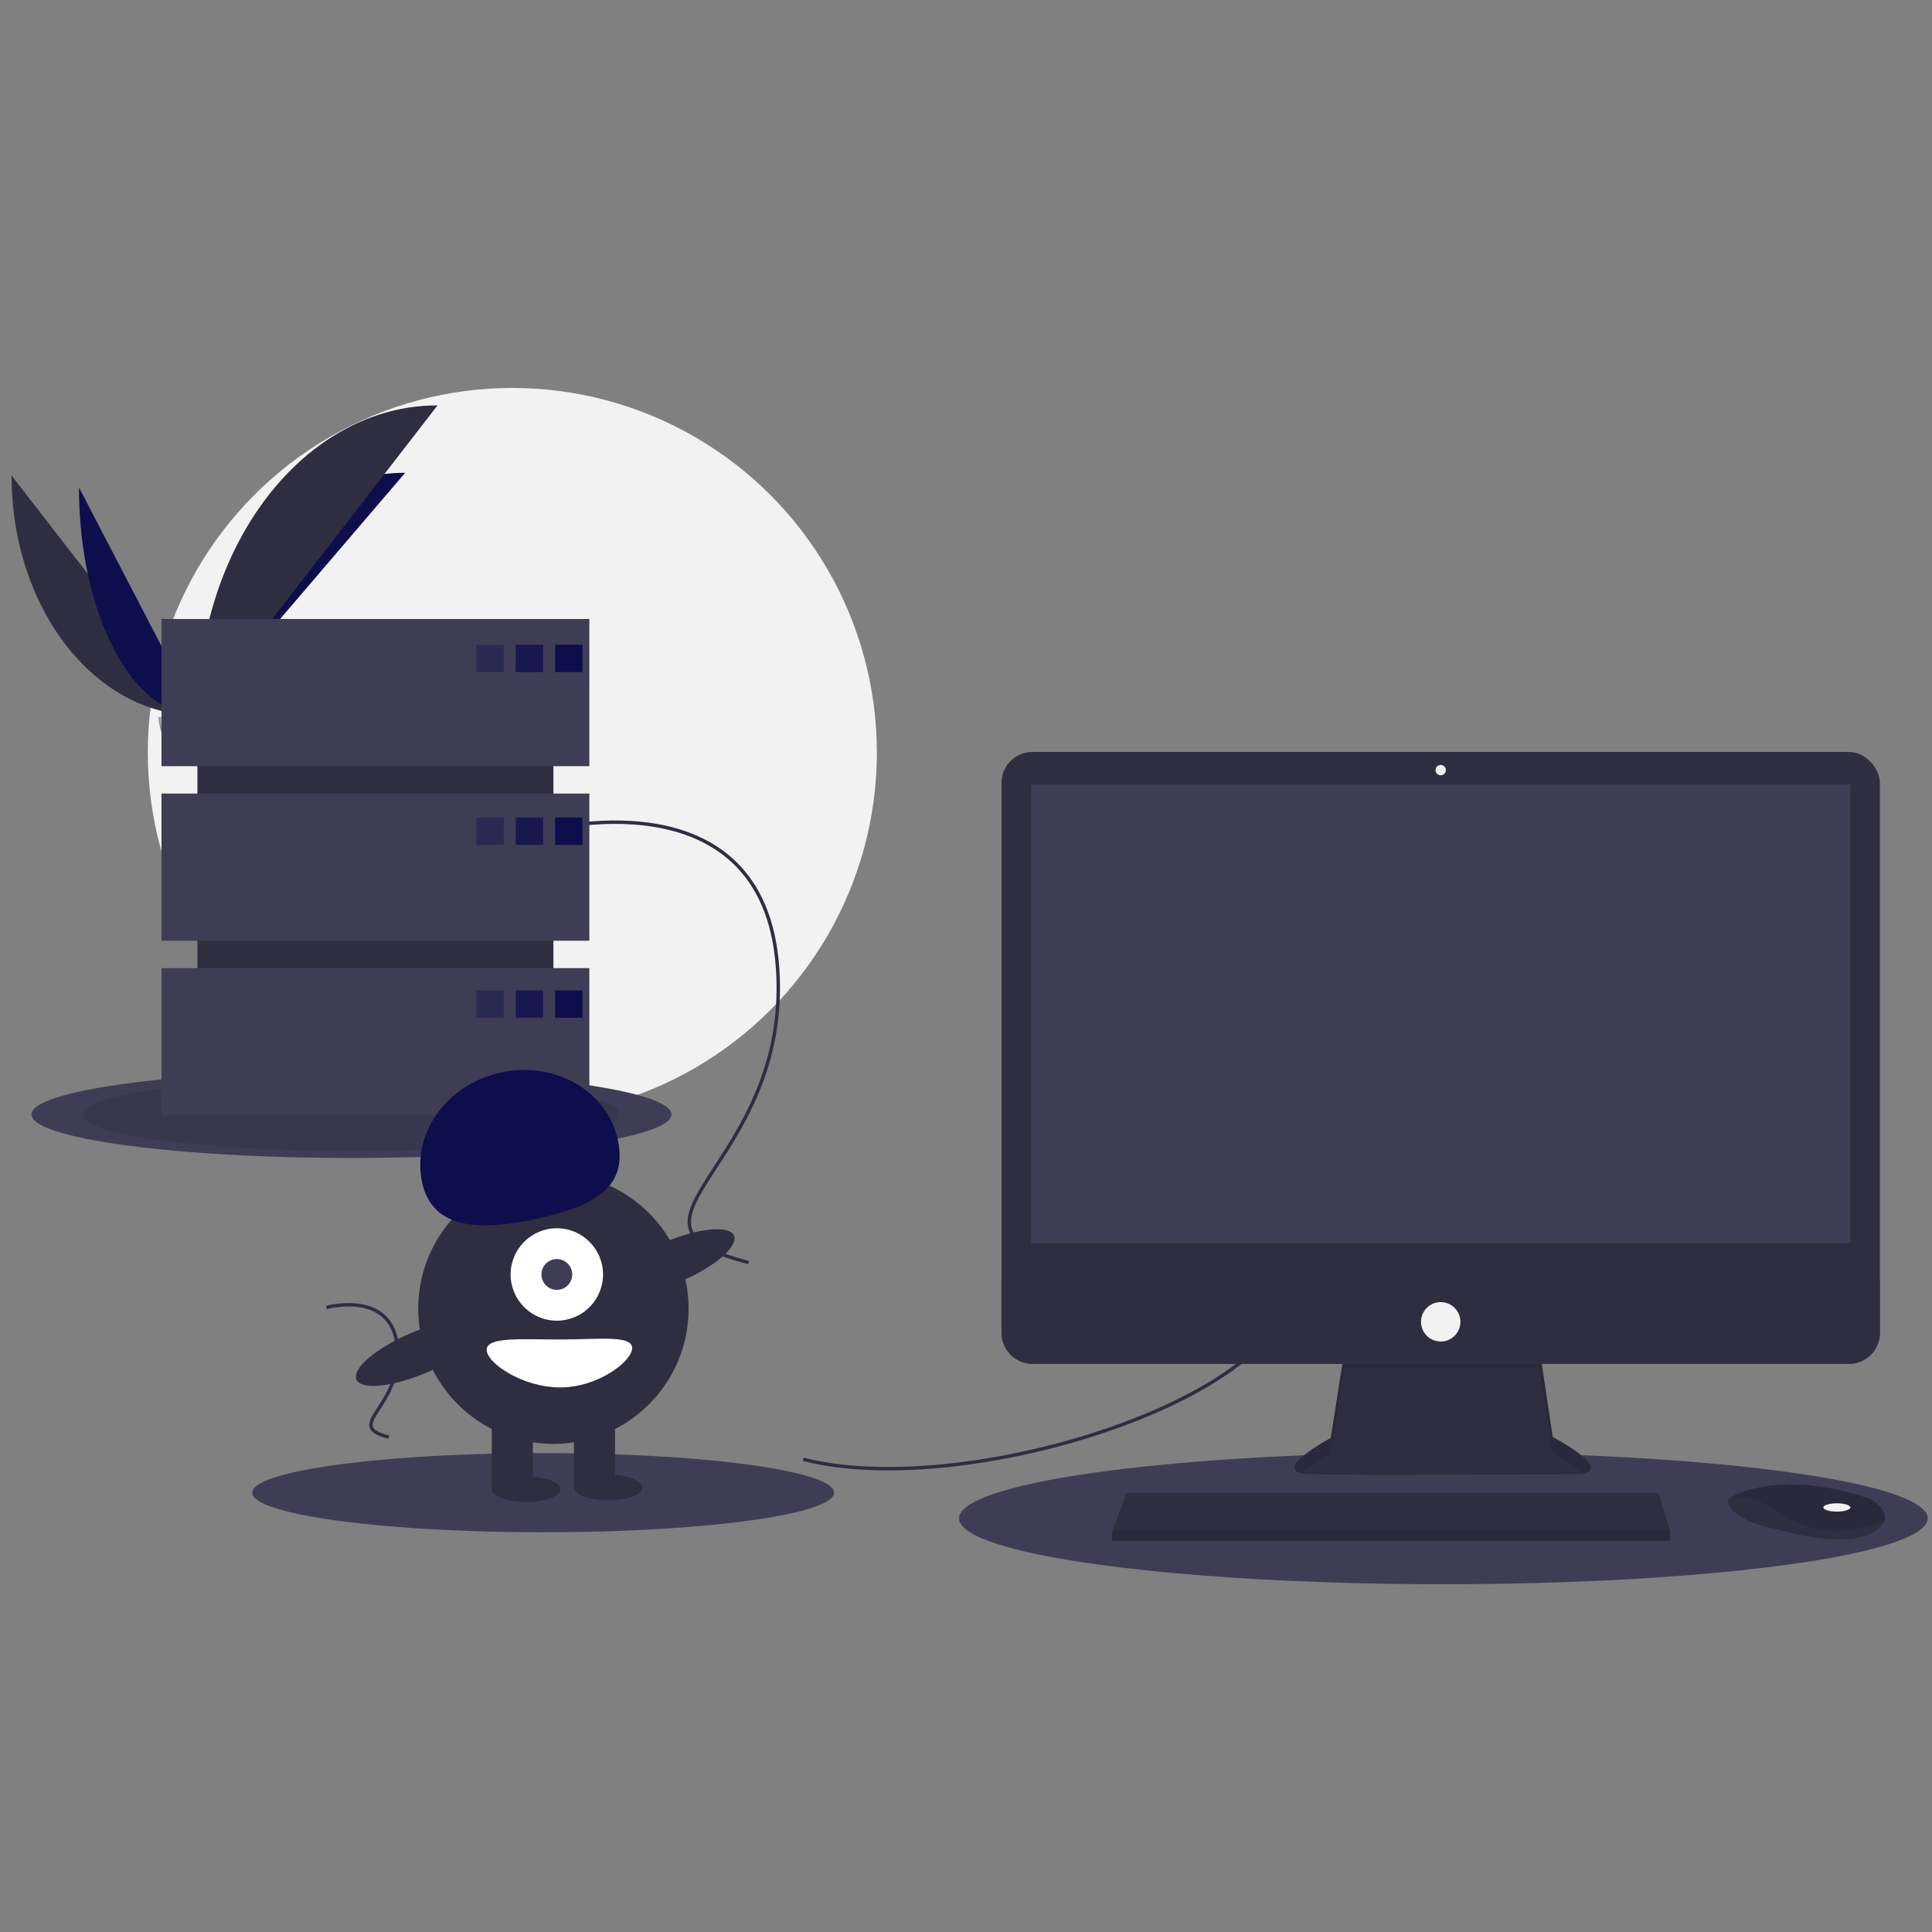 <?xml version="1.0" encoding="UTF-8" standalone="no"?>
<svg
   xmlns:dc="http://purl.org/dc/elements/1.1/"
   xmlns:cc="http://creativecommons.org/ns#"
   xmlns:rdf="http://www.w3.org/1999/02/22-rdf-syntax-ns#"
   xmlns:svg="http://www.w3.org/2000/svg"
   xmlns="http://www.w3.org/2000/svg"
   xmlns:sodipodi="http://sodipodi.sourceforge.net/DTD/sodipodi-0.dtd"
   xmlns:inkscape="http://www.inkscape.org/namespaces/inkscape"
   width="256"
   height="256"
   viewBox="0 0 67.733 67.733"
   version="1.1"
   id="svg8"
   inkscape:version="1.0.1 (3bc2e813f5, 2020-09-07)"
   sodipodi:docname="server_down.svg">
  <rect x="0" y="0" width="67.733" height="67.733" fill="#808080" stroke="none"/>
  <defs
     id="defs2" />
  <sodipodi:namedview
     id="base"
     pagecolor="#ffffff"
     bordercolor="#666666"
     borderopacity="1.0"
     inkscape:pageopacity="0.0"
     inkscape:pageshadow="2"
     inkscape:zoom="1.979899"
     inkscape:cx="161.71679"
     inkscape:cy="161.13015"
     inkscape:document-units="mm"
     inkscape:current-layer="layer1"
     inkscape:document-rotation="0"
     showgrid="false"
     units="px"
     inkscape:window-width="1920"
     inkscape:window-height="1051"
     inkscape:window-x="-9"
     inkscape:window-y="1791"
     inkscape:window-maximized="1" />
  <g
     inkscape:label="Ebene 1"
     inkscape:groupmode="layer"
     id="layer1">
    <g
       id="g169"
       transform="matrix(0.06,0,0,0.06,0.405,13.601)">
      <circle
         cx="292.609"
         cy="213"
         r="213"
         fill="#f2f2f2"
         id="circle12" />
      <path
         d="m 31.391,151.642 c 0,77.498 48.618,140.208 108.701,140.208"
         transform="translate(-31.391,-100.5)"
         fill="#2f2e41"
         id="path14" />
      <path
         d="m 140.092,291.851 c 0,-78.369 54.255,-141.784 121.304,-141.784"
         transform="translate(-31.391,-100.5)"
         fill="#0e0e4c"
         id="path16" />
      <path
         d="m 70.775,158.668 c 0,73.615 31.003,133.183 69.316,133.183"
         transform="translate(-31.391,-100.5)"
         fill="#0e0e4c"
         id="path18" />
      <path
         d="m 140.092,291.851 c 0,-100.138 62.71,-181.168 140.208,-181.168"
         transform="translate(-31.391,-100.5)"
         fill="#2f2e41"
         id="path20" />
      <path
         d="m 117.224,292.839 c 0,0 15.416,-0.475 20.061,-3.783 4.646,-3.308 23.713,-7.258 24.866,-1.953 1.153,5.306 23.167,26.388 5.763,26.529 -17.404,0.14 -40.439,-2.711 -45.076,-5.535 -4.637,-2.824 -5.613,-15.257 -5.613,-15.257 z"
         transform="translate(-31.391,-100.5)"
         fill="#a8a8a8"
         id="path22" />
      <path
         d="m 168.224,311.785 c -17.404,0.14 -40.439,-2.711 -45.076,-5.535 -3.531,-2.151 -4.938,-9.869 -5.409,-13.43 -0.326,0.014 -0.515,0.02 -0.515,0.02 0,0 0.976,12.433 5.613,15.257 4.637,2.825 27.672,5.676 45.076,5.535 5.024,-0.041 6.759,-1.828 6.664,-4.475 -0.698,1.6 -2.614,2.598 -6.353,2.628 z"
         transform="translate(-31.391,-100.5)"
         opacity="0.2"
         id="path24" />
      <ellipse
         cx="198.609"
         cy="424.5"
         rx="187"
         ry="25.44"
         fill="#3f3d56"
         id="ellipse26" />
      <ellipse
         cx="198.609"
         cy="424.5"
         rx="157"
         ry="21.359"
         opacity="0.1"
         id="ellipse28" />
      <ellipse
         cx="836.609"
         cy="660.5"
         rx="283"
         ry="38.5"
         fill="#3f3d56"
         id="ellipse30" />
      <ellipse
         cx="310.609"
         cy="645.5"
         rx="170"
         ry="23.127"
         fill="#3f3d56"
         id="ellipse32" />
      <path
         d="m 494,726.5 c 90,23 263,-30 282,-90"
         transform="translate(-31.391,-100.5)"
         fill="none"
         stroke="#2f2e41"
         stroke-miterlimit="10"
         stroke-width="2"
         id="path34" />
      <path
         d="m 341,359.5 c 0,0 130,-36 138,80 8,116 -107,149 -17,172"
         transform="translate(-31.391,-100.5)"
         fill="none"
         stroke="#2f2e41"
         stroke-miterlimit="10"
         stroke-width="2"
         id="path36" />
      <path
         d="m 215.402,637.783 c 0,0 39.072,-10.82 41.477,24.044 2.404,34.864 -32.16,44.783 -5.109,51.696"
         transform="translate(-31.391,-100.5)"
         fill="none"
         stroke="#2f2e41"
         stroke-miterlimit="10"
         stroke-width="2"
         id="path38" />
      <path
         d="m 810.096,663.74 -7.878,50.295 c 0,0 -38.782,20.603 -11.513,21.209 27.268,0.606 155.733,0 155.733,0 0,0 24.845,0 -14.543,-21.815 l -7.878,-52.719 z"
         transform="translate(-31.391,-100.5)"
         fill="#2f2e41"
         id="path40" />
      <path
         d="m 785.219,734.698 c 6.193,-5.51 16.999,-11.252 16.999,-11.252 l 7.878,-50.295 113.922,0.107 7.878,49.582 c 9.185,5.087 14.875,8.987 18.204,11.978 5.059,-1.154 10.587,-5.444 -18.204,-21.389 l -7.878,-52.719 -113.922,3.03 -7.878,50.295 c 0,0 -32.588,17.315 -16.999,20.663 z"
         transform="translate(-31.391,-100.5)"
         opacity="0.1"
         id="path42" />
      <rect
         x="578.433"
         y="212.689"
         width="513.253"
         height="357.52"
         rx="18.046"
         fill="#2f2e41"
         id="rect44" />
      <rect
         x="595.703"
         y="231.777"
         width="478.713"
         height="267.837"
         fill="#3f3d56"
         id="rect46" />
      <circle
         cx="835.06"
         cy="223.293"
         r="3.03"
         fill="#f2f2f2"
         id="circle48" />
      <path
         d="m 1123.077,621.322 v 31.341 a 18.043,18.043 0 0 1 -18.046,18.046 H 627.869 A 18.043,18.043 0 0 1 609.824,652.663 v -31.341 z"
         transform="translate(-31.391,-100.5)"
         fill="#2f2e41"
         id="path50" />
      <polygon
         points="642.968,668.678 643.417,667.466 651.452,645.651 962.312,645.651 968.978,667.466 968.978,673.526 642.968,673.526 "
         fill="#2f2e41"
         id="polygon52" />
      <path
         d="m 1125.828,762.034 c -0.594,2.539 -2.836,5.217 -7.902,7.75 -18.179,9.089 -55.143,-2.424 -55.143,-2.424 0,0 -28.48,-4.848 -28.48,-17.573 a 22.725,22.725 0 0 1 2.497,-1.485 c 7.643,-4.044 32.984,-14.021 77.918,0.422 a 18.739,18.739 0 0 1 8.541,5.597 c 1.821,2.131 3.248,4.835 2.57,7.712 z"
         transform="translate(-31.391,-100.5)"
         fill="#2f2e41"
         id="path54" />
      <path
         d="m 1125.828,762.034 c -22.251,8.526 -42.084,9.162 -62.439,-4.975 -10.265,-7.126 -19.591,-8.89 -26.59,-8.756 7.643,-4.044 32.984,-14.021 77.918,0.422 a 18.739,18.739 0 0 1 8.541,5.597 c 1.821,2.131 3.248,4.835 2.57,7.712 z"
         transform="translate(-31.391,-100.5)"
         opacity="0.1"
         id="path56" />
      <ellipse
         cx="1066.539"
         cy="654.135"
         rx="7.878"
         ry="2.424"
         fill="#f2f2f2"
         id="ellipse58" />
      <circle
         cx="835.06"
         cy="545.667"
         r="11.513"
         fill="#f2f2f2"
         id="circle60" />
      <polygon
         points="642.968,673.526 642.968,668.678 643.417,667.466 968.978,667.466 968.978,673.526 "
         opacity="0.1"
         id="polygon62" />
      <rect
         x="108.609"
         y="159"
         width="208"
         height="242"
         fill="#2f2e41"
         id="rect64" />
      <rect
         x="87.609"
         y="135"
         width="250"
         height="86"
         fill="#3f3d56"
         id="rect66" />
      <rect
         x="87.609"
         y="237"
         width="250"
         height="86"
         fill="#3f3d56"
         id="rect68" />
      <rect
         x="87.609"
         y="339"
         width="250"
         height="86"
         fill="#3f3d56"
         id="rect70" />
      <rect
         x="271.609"
         y="150"
         width="16"
         height="16"
         fill="#0e0e4c"
         opacity="0.4"
         id="rect72" />
      <rect
         x="294.609"
         y="150"
         width="16"
         height="16"
         fill="#0e0e4c"
         opacity="0.8"
         id="rect74" />
      <rect
         x="317.609"
         y="150"
         width="16"
         height="16"
         fill="#0e0e4c"
         id="rect76" />
      <rect
         x="271.609"
         y="251"
         width="16"
         height="16"
         fill="#0e0e4c"
         opacity="0.4"
         id="rect78" />
      <rect
         x="294.609"
         y="251"
         width="16"
         height="16"
         fill="#0e0e4c"
         opacity="0.8"
         id="rect80" />
      <rect
         x="317.609"
         y="251"
         width="16"
         height="16"
         fill="#0e0e4c"
         id="rect82" />
      <rect
         x="271.609"
         y="352"
         width="16"
         height="16"
         fill="#0e0e4c"
         opacity="0.4"
         id="rect84" />
      <rect
         x="294.609"
         y="352"
         width="16"
         height="16"
         fill="#0e0e4c"
         opacity="0.8"
         id="rect86" />
      <rect
         x="317.609"
         y="352"
         width="16"
         height="16"
         fill="#0e0e4c"
         id="rect88" />
      <circle
         cx="316.609"
         cy="538"
         r="79"
         fill="#2f2e41"
         id="circle90" />
      <rect
         x="280.609"
         y="600"
         width="24"
         height="43"
         fill="#2f2e41"
         id="rect92" />
      <rect
         x="328.609"
         y="600"
         width="24"
         height="43"
         fill="#2f2e41"
         id="rect94" />
      <ellipse
         cx="300.609"
         cy="643.5"
         rx="20"
         ry="7.5"
         fill="#2f2e41"
         id="ellipse96" />
      <ellipse
         cx="348.609"
         cy="642.5"
         rx="20"
         ry="7.5"
         fill="#2f2e41"
         id="ellipse98" />
      <circle
         cx="318.609"
         cy="518"
         r="27"
         fill="#ffffff"
         id="circle100" />
      <circle
         cx="318.609"
         cy="518"
         r="9"
         fill="#3f3d56"
         id="circle102" />
      <path
         d="m 271.367,565.032 c -6.379,-28.568 14.012,-57.434 45.544,-64.475 31.532,-7.041 62.265,10.41 68.644,38.978 6.379,28.568 -14.519,39.104 -46.051,46.145 -31.532,7.041 -61.758,7.92 -68.137,-20.647 z"
         transform="translate(-31.391,-100.5)"
         fill="#0e0e4c"
         id="path104" />
      <ellipse
         cx="417.215"
         cy="611.344"
         rx="39.5"
         ry="12.4"
         transform="rotate(-23.171,156.408,637.654)"
         fill="#2f2e41"
         id="ellipse106" />
      <ellipse
         cx="269.215"
         cy="664.344"
         rx="39.5"
         ry="12.4"
         transform="rotate(-23.171,8.408,690.654)"
         fill="#2f2e41"
         id="ellipse108" />
      <path
         d="m 394,661.5 c 0,7.732 -19.909,23 -42,23 -22.091,0 -43,-14.268 -43,-22 0,-7.732 20.909,-6 43,-6 22.091,0 42,-2.732 42,5 z"
         transform="translate(-31.391,-100.5)"
         fill="#ffffff"
         id="path110" />
    </g>
  </g>
</svg>
